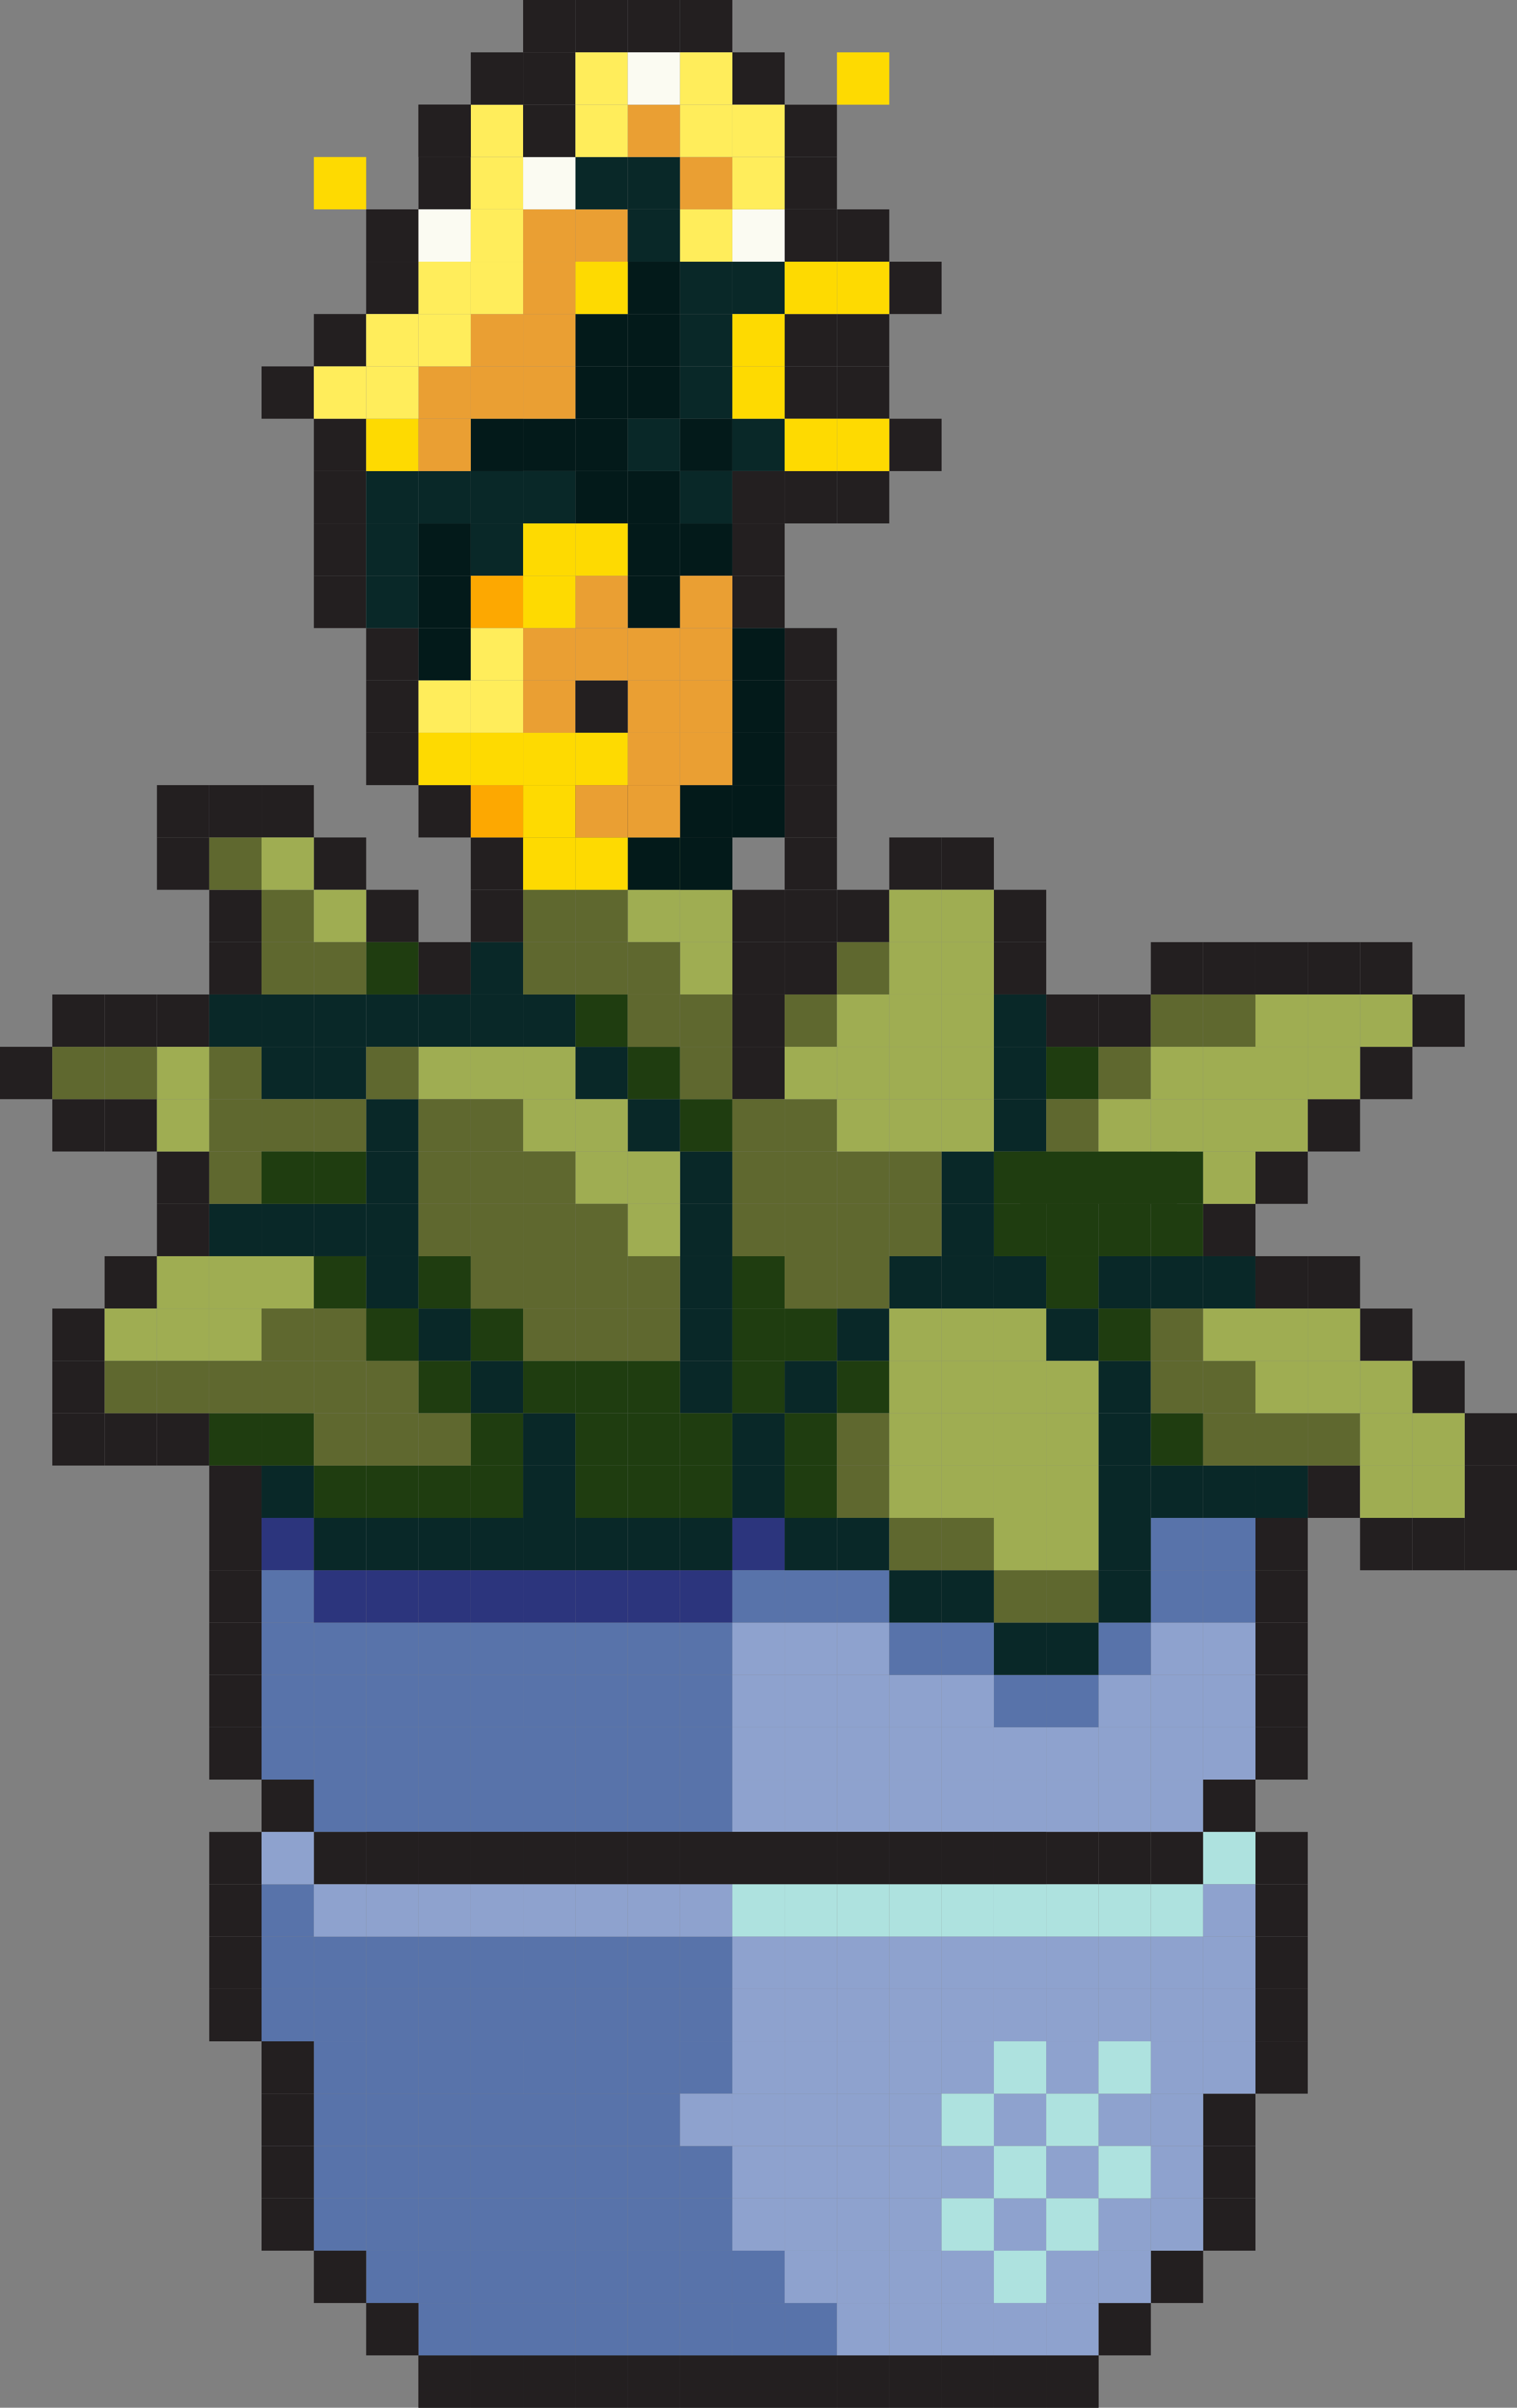 <svg width="58" height="92" viewBox="0 0 58 92" fill="none" xmlns="http://www.w3.org/2000/svg">
<rect x="0" y="0" width="58" height="92" fill="#808080" stroke="none"/>
<rect x="8" y="46" width="2" height="2" fill="#092828"/>
<path d="M48 70H50V72H48V70Z" fill="#231F20"/>
<path d="M48 72H50V74H48V72Z" fill="#231F20"/>
<path d="M48 58H50V60H48V58Z" fill="#231F20"/>
<path d="M48 74H50V76H48V74Z" fill="#231F20"/>
<path d="M48 60H50V62H48V60Z" fill="#231F20"/>
<path d="M48 76H50V78H48V76Z" fill="#231F20"/>
<path d="M48 62H50V64H48V62Z" fill="#231F20"/>
<path d="M48 64H50V66H48V64Z" fill="#231F20"/>
<path d="M48 66H50V68H48V66Z" fill="#231F20"/>
<path d="M48 78H50V80H48V78Z" fill="#231F20"/>
<path d="M46 80H48V82H46V80Z" fill="#231F20"/>
<path d="M46 82H48V84H46V82Z" fill="#231F20"/>
<path d="M46 84H48V86H46V84Z" fill="#231F20"/>
<path d="M44 86H46V88H44V86Z" fill="#231F20"/>
<path d="M42 88H44V90H42V88Z" fill="#231F20"/>
<path d="M40 90H42V92H40V90Z" fill="#231F20"/>
<path d="M40 90H42V92H40V90Z" fill="#231F20"/>
<path d="M38 90H40V92H38V90Z" fill="#231F20"/>
<path d="M38 90H40V92H38V90Z" fill="#231F20"/>
<path d="M36 90H38V92H36V90Z" fill="#231F20"/>
<path d="M36 90H38V92H36V90Z" fill="#231F20"/>
<path d="M34 90H36V92H34V90Z" fill="#231F20"/>
<path d="M34 90H36V92H34V90Z" fill="#231F20"/>
<path d="M32 90H34V92H32V90Z" fill="#231F20"/>
<path d="M32 90H34V92H32V90Z" fill="#231F20"/>
<path d="M30 90H32V92H30V90Z" fill="#231F20"/>
<path d="M30 90H32V92H30V90Z" fill="#231F20"/>
<path d="M28 90H30V92H28V90Z" fill="#231F20"/>
<path d="M28 90H30V92H28V90Z" fill="#231F20"/>
<path d="M26 90H28V92H26V90Z" fill="#231F20"/>
<path d="M26 90H28V92H26V90Z" fill="#231F20"/>
<path d="M24 90H26V92H24V90Z" fill="#231F20"/>
<path d="M24 90H26V92H24V90Z" fill="#231F20"/>
<path d="M22 90H24V92H22V90Z" fill="#231F20"/>
<path d="M22 90H24V92H22V90Z" fill="#231F20"/>
<path d="M20 90H22V92H20V90Z" fill="#231F20"/>
<path d="M20 90H22V92H20V90Z" fill="#231F20"/>
<path d="M18 90H20V92H18V90Z" fill="#231F20"/>
<path d="M18 90H20V92H18V90Z" fill="#231F20"/>
<path d="M16 90H18V92H16V90Z" fill="#231F20"/>
<path d="M16 90H18V92H16V90Z" fill="#231F20"/>
<rect x="10" y="58" width="2" height="2" fill="#2C357D"/>
<rect x="10" y="60" width="2" height="2" fill="#5873AA"/>
<rect x="10" y="62" width="2" height="2" fill="#5873AA"/>
<rect x="10" y="64" width="2" height="2" fill="#5873AA"/>
<rect x="10" y="66" width="2" height="2" fill="#5873AA"/>
<rect x="12" y="68" width="2" height="2" fill="#5873AA"/>
<rect x="14" y="68" width="2" height="2" fill="#5873AA"/>
<rect x="16" y="68" width="2" height="2" fill="#5873AA"/>
<rect x="18" y="68" width="2" height="2" fill="#5873AA"/>
<rect x="20" y="68" width="2" height="2" fill="#5873AA"/>
<rect x="22" y="68" width="2" height="2" fill="#5873AA"/>
<rect x="24" y="68" width="2" height="2" fill="#5873AA"/>
<rect x="26" y="68" width="2" height="2" fill="#5873AA"/>
<rect x="26" y="66" width="2" height="2" fill="#5873AA"/>
<rect x="10" y="72" width="2" height="2" fill="#5873AA"/>
<rect x="10" y="74" width="2" height="2" fill="#5873AA"/>
<rect x="10" y="76" width="2" height="2" fill="#5873AA"/>
<rect x="12" y="78" width="2" height="2" fill="#5873AA"/>
<rect x="12" y="80" width="2" height="2" fill="#5873AA"/>
<rect x="12" y="82" width="2" height="2" fill="#5873AA"/>
<rect x="12" y="84" width="2" height="2" fill="#5873AA"/>
<rect x="14" y="82" width="2" height="2" fill="#5873AA"/>
<rect x="14" y="84" width="2" height="2" fill="#5873AA"/>
<rect x="14" y="86" width="2" height="2" fill="#5873AA"/>
<rect x="16" y="84" width="2" height="2" fill="#5873AA"/>
<rect x="16" y="86" width="2" height="2" fill="#5873AA"/>
<rect x="16" y="88" width="2" height="2" fill="#5873AA"/>
<rect x="18" y="86" width="2" height="2" fill="#5873AA"/>
<rect x="18" y="88" width="2" height="2" fill="#5873AA"/>
<rect x="20" y="88" width="2" height="2" fill="#5873AA"/>
<rect x="14" y="80" width="2" height="2" fill="#5873AA"/>
<rect x="16" y="82" width="2" height="2" fill="#5873AA"/>
<rect x="18" y="84" width="2" height="2" fill="#5873AA"/>
<rect x="20" y="86" width="2" height="2" fill="#5873AA"/>
<rect x="22" y="88" width="2" height="2" fill="#5873AA"/>
<rect x="24" y="88" width="2" height="2" fill="#5873AA"/>
<rect x="26" y="88" width="2" height="2" fill="#5873AA"/>
<rect x="28" y="88" width="2" height="2" fill="#5873AA"/>
<rect x="30" y="88" width="2" height="2" fill="#5873AA"/>
<rect x="28" y="86" width="2" height="2" fill="#5873AA"/>
<rect x="26" y="86" width="2" height="2" fill="#5873AA"/>
<rect x="26" y="84" width="2" height="2" fill="#5873AA"/>
<rect x="26" y="82" width="2" height="2" fill="#5873AA"/>
<rect x="24" y="80" width="2" height="2" fill="#5873AA"/>
<rect x="26" y="78" width="2" height="2" fill="#5873AA"/>
<rect x="26" y="76" width="2" height="2" fill="#5873AA"/>
<rect x="26" y="74" width="2" height="2" fill="#5873AA"/>
<rect x="24" y="74" width="2" height="2" fill="#5873AA"/>
<rect x="22" y="74" width="2" height="2" fill="#5873AA"/>
<rect x="20" y="74" width="2" height="2" fill="#5873AA"/>
<rect x="18" y="74" width="2" height="2" fill="#5873AA"/>
<rect x="16" y="74" width="2" height="2" fill="#5873AA"/>
<rect x="14" y="74" width="2" height="2" fill="#5873AA"/>
<rect x="12" y="74" width="2" height="2" fill="#5873AA"/>
<rect x="12" y="76" width="2" height="2" fill="#5873AA"/>
<rect x="14" y="76" width="2" height="2" fill="#5873AA"/>
<rect x="16" y="76" width="2" height="2" fill="#5873AA"/>
<rect x="18" y="76" width="2" height="2" fill="#5873AA"/>
<rect x="20" y="76" width="2" height="2" fill="#5873AA"/>
<rect x="22" y="76" width="2" height="2" fill="#5873AA"/>
<rect x="24" y="76" width="2" height="2" fill="#5873AA"/>
<rect x="24" y="78" width="2" height="2" fill="#5873AA"/>
<rect x="22" y="78" width="2" height="2" fill="#5873AA"/>
<rect x="20" y="78" width="2" height="2" fill="#5873AA"/>
<rect x="18" y="78" width="2" height="2" fill="#5873AA"/>
<rect x="16" y="78" width="2" height="2" fill="#5873AA"/>
<rect x="14" y="78" width="2" height="2" fill="#5873AA"/>
<rect x="16" y="80" width="2" height="2" fill="#5873AA"/>
<rect x="18" y="82" width="2" height="2" fill="#5873AA"/>
<rect x="20" y="84" width="2" height="2" fill="#5873AA"/>
<rect x="22" y="84" width="2" height="2" fill="#5873AA"/>
<rect x="24" y="84" width="2" height="2" fill="#5873AA"/>
<rect x="24" y="82" width="2" height="2" fill="#5873AA"/>
<rect x="22" y="82" width="2" height="2" fill="#5873AA"/>
<rect x="20" y="82" width="2" height="2" fill="#5873AA"/>
<rect x="18" y="80" width="2" height="2" fill="#5873AA"/>
<rect x="20" y="80" width="2" height="2" fill="#5873AA"/>
<rect x="22" y="80" width="2" height="2" fill="#5873AA"/>
<rect x="24" y="86" width="2" height="2" fill="#5873AA"/>
<rect x="22" y="86" width="2" height="2" fill="#5873AA"/>
<rect x="26" y="64" width="2" height="2" fill="#5873AA"/>
<rect x="26" y="62" width="2" height="2" fill="#5873AA"/>
<rect x="24" y="62" width="2" height="2" fill="#5873AA"/>
<rect x="22" y="62" width="2" height="2" fill="#5873AA"/>
<rect x="20" y="62" width="2" height="2" fill="#5873AA"/>
<rect x="18" y="62" width="2" height="2" fill="#5873AA"/>
<rect x="16" y="62" width="2" height="2" fill="#5873AA"/>
<rect x="14" y="62" width="2" height="2" fill="#5873AA"/>
<rect x="12" y="62" width="2" height="2" fill="#5873AA"/>
<rect x="12" y="64" width="2" height="2" fill="#5873AA"/>
<rect x="12" y="66" width="2" height="2" fill="#5873AA"/>
<rect x="14" y="66" width="2" height="2" fill="#5873AA"/>
<rect x="16" y="66" width="2" height="2" fill="#5873AA"/>
<rect x="18" y="66" width="2" height="2" fill="#5873AA"/>
<rect x="20" y="66" width="2" height="2" fill="#5873AA"/>
<rect x="22" y="66" width="2" height="2" fill="#5873AA"/>
<rect x="24" y="66" width="2" height="2" fill="#5873AA"/>
<rect x="24" y="64" width="2" height="2" fill="#5873AA"/>
<rect x="28" y="62" width="2" height="2" fill="#8EA2CE"/>
<rect x="28" y="64" width="2" height="2" fill="#8EA2CE"/>
<rect x="28" y="66" width="2" height="2" fill="#8EA2CE"/>
<rect x="28" y="68" width="2" height="2" fill="#8EA2CE"/>
<rect x="30" y="68" width="2" height="2" fill="#8EA2CE"/>
<rect x="32" y="68" width="2" height="2" fill="#8EA2CE"/>
<rect x="34" y="68" width="2" height="2" fill="#8EA2CE"/>
<rect x="36" y="68" width="2" height="2" fill="#8EA2CE"/>
<rect x="38" y="68" width="2" height="2" fill="#8EA2CE"/>
<rect x="40" y="68" width="2" height="2" fill="#8EA2CE"/>
<rect x="42" y="68" width="2" height="2" fill="#8EA2CE"/>
<rect x="44" y="68" width="2" height="2" fill="#8EA2CE"/>
<rect x="46" y="66" width="2" height="2" fill="#8EA2CE"/>
<rect x="46" y="64" width="2" height="2" fill="#8EA2CE"/>
<rect x="44" y="64" width="2" height="2" fill="#8EA2CE"/>
<rect x="42" y="66" width="2" height="2" fill="#8EA2CE"/>
<rect x="44" y="66" width="2" height="2" fill="#8EA2CE"/>
<rect x="36" y="66" width="2" height="2" fill="#8EA2CE"/>
<rect x="30" y="66" width="2" height="2" fill="#8EA2CE"/>
<rect x="32" y="66" width="2" height="2" fill="#8EA2CE"/>
<rect x="34" y="66" width="2" height="2" fill="#8EA2CE"/>
<rect x="32" y="64" width="2" height="2" fill="#8EA2CE"/>
<rect x="30" y="64" width="2" height="2" fill="#8EA2CE"/>
<rect x="30" y="62" width="2" height="2" fill="#8EA2CE"/>
<rect x="32" y="62" width="2" height="2" fill="#8EA2CE"/>
<rect x="34" y="64" width="2" height="2" fill="#8EA2CE"/>
<rect x="36" y="64" width="2" height="2" fill="#8EA2CE"/>
<rect x="38" y="66" width="2" height="2" fill="#8EA2CE"/>
<rect x="40" y="66" width="2" height="2" fill="#8EA2CE"/>
<rect x="42" y="64" width="2" height="2" fill="#8EA2CE"/>
<rect x="44" y="62" width="2" height="2" fill="#8EA2CE"/>
<rect x="46" y="62" width="2" height="2" fill="#8EA2CE"/>
<rect x="22" y="64" width="2" height="2" fill="#5873AA"/>
<rect x="20" y="64" width="2" height="2" fill="#5873AA"/>
<rect x="18" y="64" width="2" height="2" fill="#5873AA"/>
<rect x="16" y="64" width="2" height="2" fill="#5873AA"/>
<rect x="14" y="64" width="2" height="2" fill="#5873AA"/>
<rect x="12" y="60" width="2" height="2" fill="#2C357D"/>
<rect x="14" y="60" width="2" height="2" fill="#2C357D"/>
<rect x="16" y="60" width="2" height="2" fill="#2C357D"/>
<rect x="18" y="60" width="2" height="2" fill="#2C357D"/>
<rect x="20" y="60" width="2" height="2" fill="#2C357D"/>
<rect x="22" y="60" width="2" height="2" fill="#2C357D"/>
<rect x="24" y="60" width="2" height="2" fill="#2C357D"/>
<rect x="26" y="60" width="2" height="2" fill="#2C357D"/>
<rect x="28" y="58" width="2" height="2" fill="#2C357D"/>
<rect x="28" y="60" width="2" height="2" fill="#5873AA"/>
<rect x="30" y="60" width="2" height="2" fill="#5873AA"/>
<rect x="32" y="60" width="2" height="2" fill="#5873AA"/>
<rect x="34" y="62" width="2" height="2" fill="#5873AA"/>
<rect x="36" y="62" width="2" height="2" fill="#5873AA"/>
<rect x="38" y="64" width="2" height="2" fill="#5873AA"/>
<rect x="40" y="64" width="2" height="2" fill="#5873AA"/>
<rect x="42" y="62" width="2" height="2" fill="#5873AA"/>
<rect x="44" y="60" width="2" height="2" fill="#5873AA"/>
<rect x="46" y="58" width="2" height="2" fill="#5873AA"/>
<rect x="44" y="58" width="2" height="2" fill="#5873AA"/>
<rect x="46" y="60" width="2" height="2" fill="#5873AA"/>
<path d="M38 70H40V72H38V70Z" fill="#231F20"/>
<path d="M38 70H40V72H38V70Z" fill="#231F20"/>
<path d="M40 70H42V72H40V70Z" fill="#231F20"/>
<path d="M42 70H44V72H42V70Z" fill="#231F20"/>
<path d="M44 70H46V72H44V70Z" fill="#231F20"/>
<path d="M36 70H38V72H36V70Z" fill="#231F20"/>
<path d="M36 70H38V72H36V70Z" fill="#231F20"/>
<path d="M34 70H36V72H34V70Z" fill="#231F20"/>
<path d="M34 70H36V72H34V70Z" fill="#231F20"/>
<path d="M32 70H34V72H32V70Z" fill="#231F20"/>
<path d="M32 70H34V72H32V70Z" fill="#231F20"/>
<path d="M30 70H32V72H30V70Z" fill="#231F20"/>
<path d="M30 70H32V72H30V70Z" fill="#231F20"/>
<path d="M28 70H30V72H28V70Z" fill="#231F20"/>
<path d="M28 70H30V72H28V70Z" fill="#231F20"/>
<path d="M26 70H28V72H26V70Z" fill="#231F20"/>
<path d="M26 70H28V72H26V70Z" fill="#231F20"/>
<path d="M24 70H26V72H24V70Z" fill="#231F20"/>
<path d="M24 70H26V72H24V70Z" fill="#231F20"/>
<path d="M22 70H24V72H22V70Z" fill="#231F20"/>
<path d="M22 70H24V72H22V70Z" fill="#231F20"/>
<path d="M20 70H22V72H20V70Z" fill="#231F20"/>
<path d="M20 70H22V72H20V70Z" fill="#231F20"/>
<path d="M18 70H20V72H18V70Z" fill="#231F20"/>
<path d="M18 70H20V72H18V70Z" fill="#231F20"/>
<path d="M16 70H18V72H16V70Z" fill="#231F20"/>
<path d="M16 70H18V72H16V70Z" fill="#231F20"/>
<path d="M14 70H16V72H14V70Z" fill="#231F20"/>
<path d="M14 70H16V72H14V70Z" fill="#231F20"/>
<path d="M14 88H16V90H14V88Z" fill="#231F20"/>
<path d="M12 86H14V88H12V86Z" fill="#231F20"/>
<path d="M10 84H12V86H10V84Z" fill="#231F20"/>
<path d="M10 82H12V84H10V82Z" fill="#231F20"/>
<path d="M10 80H12V82H10V80Z" fill="#231F20"/>
<path d="M10 78H12V80H10V78Z" fill="#231F20"/>
<path d="M8 76H10V78H8V76Z" fill="#231F20"/>
<path d="M8 74H10V76H8V74Z" fill="#231F20"/>
<path d="M8 72H10V74H8V72Z" fill="#231F20"/>
<path d="M8 70H10V72H8V70Z" fill="#231F20"/>
<path d="M10 68H12V70H10V68Z" fill="#231F20"/>
<path d="M12 70H14V72H12V70Z" fill="#231F20"/>
<path d="M8 62H10V64H8V62Z" fill="#231F20"/>
<path d="M8 64H10V66H8V64Z" fill="#231F20"/>
<path d="M8 66H10V68H8V66Z" fill="#231F20"/>
<path d="M8 60H10V62H8V60Z" fill="#231F20"/>
<path d="M8 58H10V60H8V58Z" fill="#231F20"/>
<path d="M8 56H10V58H8V56Z" fill="#231F20"/>
<path d="M6 54H8V56H6V54Z" fill="#231F20"/>
<path d="M4 54H6V56H4V54Z" fill="#231F20"/>
<path d="M2 54H4V56H2V54Z" fill="#231F20"/>
<path d="M2 52H4V54H2V52Z" fill="#231F20"/>
<path d="M2 50H4V52H2V50Z" fill="#231F20"/>
<path d="M4 48H6V50H4V48Z" fill="#231F20"/>
<path d="M6 46H8V48H6V46Z" fill="#231F20"/>
<path d="M6 44H8V46H6V44Z" fill="#231F20"/>
<path d="M4 42H6V44H4V42Z" fill="#231F20"/>
<path d="M2 42H4V44H2V42Z" fill="#231F20"/>
<path d="M0 40H2V42H0V40Z" fill="#231F20"/>
<path d="M2 38H4V40H2V38Z" fill="#231F20"/>
<path d="M4 38H6V40H4V38Z" fill="#231F20"/>
<path d="M6 38H8V40H6V38Z" fill="#231F20"/>
<path d="M8 36H10V38H8V36Z" fill="#231F20"/>
<path d="M8 34H10V36H8V34Z" fill="#231F20"/>
<path d="M6 32H8V34H6V32Z" fill="#231F20"/>
<path d="M6 30H8V32H6V30Z" fill="#231F20"/>
<path d="M8 30H10V32H8V30Z" fill="#231F20"/>
<path d="M10 30H12V32H10V30Z" fill="#231F20"/>
<path d="M12 32H14V34H12V32Z" fill="#231F20"/>
<path d="M14 34H16V36H14V34Z" fill="#231F20"/>
<path d="M16 36H18V38H16V36Z" fill="#231F20"/>
<path d="M18 34H20V36H18V34Z" fill="#231F20"/>
<path d="M18 32H20V34H18V32Z" fill="#231F20"/>
<path d="M16 30H18V32H16V30Z" fill="#231F20"/>
<path d="M14 28H16V30H14V28Z" fill="#231F20"/>
<path d="M14 26H16V28H14V26Z" fill="#231F20"/>
<path d="M16 24H18V26H16V24Z" fill="#031A1A"/>
<path d="M14 24H16V26H14V24Z" fill="#231F20"/>
<path d="M12 22H14V24H12V22Z" fill="#231F20"/>
<path d="M12 20H14V22H12V20Z" fill="#231F20"/>
<path d="M12 18H14V20H12V18Z" fill="#231F20"/>
<path d="M12 16H14V18H12V16Z" fill="#231F20"/>
<path d="M10 14H12V16H10V14Z" fill="#231F20"/>
<path d="M12 12H14V14H12V12Z" fill="#231F20"/>
<path d="M14 10H16V12H14V10Z" fill="#231F20"/>
<path d="M14 8H16V10H14V8Z" fill="#231F20"/>
<path d="M16 6H18V8H16V6Z" fill="#231F20"/>
<path d="M16 22H18V24H16V22Z" fill="#031A1A"/>
<path d="M16 20H18V22H16V20Z" fill="#031A1A"/>
<path d="M20 30H22V32H20V30Z" fill="#231F20"/>
<path d="M22 30H24V32H22V30Z" fill="#231F20"/>
<path d="M24 30H26V32H24V30Z" fill="#231F20"/>
<path d="M26 32H28V34H26V32Z" fill="#231F20"/>
<path d="M28 34H30V36H28V34Z" fill="#231F20"/>
<path d="M30 32H32V34H30V32Z" fill="#231F20"/>
<path d="M30 34H32V36H30V34Z" fill="#231F20"/>
<path d="M30 30H32V32H30V30Z" fill="#231F20"/>
<path d="M30 28H32V30H30V28Z" fill="#231F20"/>
<path d="M30 26H32V28H30V26Z" fill="#231F20"/>
<path d="M30 24H32V26H30V24Z" fill="#231F20"/>
<path d="M28 22H30V24H28V22Z" fill="#231F20"/>
<path d="M28 20H30V22H28V20Z" fill="#231F20"/>
<path d="M26 20H28V22H26V20Z" fill="#031A1A"/>
<path d="M30 36H32V38H30V36Z" fill="#231F20"/>
<path d="M32 34H34V36H32V34Z" fill="#231F20"/>
<path d="M34 32H36V34H34V32Z" fill="#231F20"/>
<path d="M36 32H38V34H36V32Z" fill="#231F20"/>
<path d="M38 34H40V36H38V34Z" fill="#231F20"/>
<path d="M38 36H40V38H38V36Z" fill="#231F20"/>
<path d="M40 38H42V40H40V38Z" fill="#231F20"/>
<path d="M42 38H44V40H42V38Z" fill="#231F20"/>
<path d="M44 36H46V38H44V36Z" fill="#231F20"/>
<path d="M46 36H48V38H46V36Z" fill="#231F20"/>
<path d="M48 36H50V38H48V36Z" fill="#231F20"/>
<path d="M50 36H52V38H50V36Z" fill="#231F20"/>
<path d="M52 36H54V38H52V36Z" fill="#231F20"/>
<path d="M54 38H56V40H54V38Z" fill="#231F20"/>
<path d="M52 40H54V42H52V40Z" fill="#231F20"/>
<path d="M50 42H52V44H50V42Z" fill="#231F20"/>
<path d="M48 44H50V46H48V44Z" fill="#231F20"/>
<path d="M46 46H48V48H46V46Z" fill="#231F20"/>
<path d="M48 48H50V50H48V48Z" fill="#231F20"/>
<path d="M50 48H52V50H50V48Z" fill="#231F20"/>
<path d="M52 50H54V52H52V50Z" fill="#231F20"/>
<path d="M54 52H56V54H54V52Z" fill="#231F20"/>
<path d="M56 54H58V56H56V54Z" fill="#231F20"/>
<path d="M56 56H58V58H56V56Z" fill="#231F20"/>
<path d="M56 58H58V60H56V58Z" fill="#231F20"/>
<path d="M54 58H56V60H54V58Z" fill="#231F20"/>
<path d="M52 58H54V60H52V58Z" fill="#231F20"/>
<path d="M50 56H52V58H50V56Z" fill="#231F20"/>
<path d="M46 68H48V70H46V68Z" fill="#231F20"/>
<rect x="10" y="56" width="2" height="2" fill="#092828"/>
<rect x="10" y="46" width="2" height="2" fill="#092828"/>
<rect x="12" y="46" width="2" height="2" fill="#092828"/>
<rect x="14" y="46" width="2" height="2" fill="#092828"/>
<rect x="14" y="44" width="2" height="2" fill="#092828"/>
<rect x="14" y="42" width="2" height="2" fill="#092828"/>
<rect x="8" y="38" width="2" height="2" fill="#092828"/>
<rect x="10" y="38" width="2" height="2" fill="#092828"/>
<rect x="12" y="38" width="2" height="2" fill="#092828"/>
<rect x="10" y="40" width="2" height="2" fill="#092828"/>
<rect x="12" y="40" width="2" height="2" fill="#092828"/>
<rect x="14" y="38" width="2" height="2" fill="#092828"/>
<rect x="16" y="38" width="2" height="2" fill="#092828"/>
<rect x="18" y="38" width="2" height="2" fill="#092828"/>
<rect x="20" y="38" width="2" height="2" fill="#092828"/>
<rect x="22" y="40" width="2" height="2" fill="#092828"/>
<rect x="24" y="42" width="2" height="2" fill="#092828"/>
<rect x="28" y="38" width="2" height="2" fill="#231F20"/>
<rect x="28" y="40" width="2" height="2" fill="#231F20"/>
<rect x="28" y="36" width="2" height="2" fill="#231F20"/>
<rect x="26" y="44" width="2" height="2" fill="#092828"/>
<rect x="26" y="46" width="2" height="2" fill="#092828"/>
<rect x="26" y="48" width="2" height="2" fill="#092828"/>
<rect x="26" y="50" width="2" height="2" fill="#092828"/>
<rect x="26" y="52" width="2" height="2" fill="#092828"/>
<rect x="18" y="36" width="2" height="2" fill="#092828"/>
<rect x="12" y="58" width="2" height="2" fill="#092828"/>
<rect x="14" y="58" width="2" height="2" fill="#092828"/>
<rect x="16" y="58" width="2" height="2" fill="#092828"/>
<rect x="18" y="58" width="2" height="2" fill="#092828"/>
<rect x="20" y="58" width="2" height="2" fill="#092828"/>
<rect x="20" y="56" width="2" height="2" fill="#092828"/>
<rect x="20" y="54" width="2" height="2" fill="#092828"/>
<rect x="18" y="52" width="2" height="2" fill="#092828"/>
<rect x="16" y="50" width="2" height="2" fill="#092828"/>
<rect x="14" y="48" width="2" height="2" fill="#092828"/>
<rect x="22" y="58" width="2" height="2" fill="#092828"/>
<rect x="24" y="58" width="2" height="2" fill="#092828"/>
<rect x="26" y="58" width="2" height="2" fill="#092828"/>
<rect x="28" y="56" width="2" height="2" fill="#092828"/>
<rect x="28" y="54" width="2" height="2" fill="#092828"/>
<rect x="30" y="52" width="2" height="2" fill="#092828"/>
<rect x="32" y="50" width="2" height="2" fill="#092828"/>
<rect x="34" y="48" width="2" height="2" fill="#092828"/>
<rect x="36" y="48" width="2" height="2" fill="#092828"/>
<rect x="38" y="48" width="2" height="2" fill="#092828"/>
<rect x="36" y="46" width="2" height="2" fill="#092828"/>
<rect x="36" y="44" width="2" height="2" fill="#092828"/>
<rect x="38" y="42" width="2" height="2" fill="#092828"/>
<rect x="38" y="40" width="2" height="2" fill="#092828"/>
<rect x="38" y="38" width="2" height="2" fill="#092828"/>
<rect x="46" y="56" width="2" height="2" fill="#092828"/>
<rect x="48" y="56" width="2" height="2" fill="#092828"/>
<rect x="44" y="56" width="2" height="2" fill="#092828"/>
<rect x="42" y="56" width="2" height="2" fill="#092828"/>
<rect x="42" y="54" width="2" height="2" fill="#092828"/>
<rect x="42" y="52" width="2" height="2" fill="#092828"/>
<rect x="40" y="50" width="2" height="2" fill="#092828"/>
<rect x="46" y="48" width="2" height="2" fill="#092828"/>
<rect x="44" y="48" width="2" height="2" fill="#092828"/>
<rect x="42" y="48" width="2" height="2" fill="#092828"/>
<rect x="42" y="58" width="2" height="2" fill="#092828"/>
<rect x="42" y="60" width="2" height="2" fill="#092828"/>
<rect x="40" y="62" width="2" height="2" fill="#092828"/>
<rect x="38" y="62" width="2" height="2" fill="#092828"/>
<rect x="36" y="60" width="2" height="2" fill="#092828"/>
<rect x="34" y="60" width="2" height="2" fill="#092828"/>
<rect x="32" y="58" width="2" height="2" fill="#092828"/>
<rect x="30" y="58" width="2" height="2" fill="#092828"/>
<rect x="8" y="32" width="2" height="2" fill="#5F682F"/>
<rect x="10" y="34" width="2" height="2" fill="#5F682F"/>
<rect x="10" y="32" width="2" height="2" fill="#9FAD52"/>
<rect x="12" y="34" width="2" height="2" fill="#9FAD52"/>
<rect x="6" y="40" width="2" height="2" fill="#9FAD52"/>
<rect x="6" y="42" width="2" height="2" fill="#9FAD52"/>
<rect x="10" y="48" width="2" height="2" fill="#9FAD52"/>
<rect x="8" y="48" width="2" height="2" fill="#9FAD52"/>
<rect x="6" y="48" width="2" height="2" fill="#9FAD52"/>
<rect x="16" y="40" width="2" height="2" fill="#9FAD52"/>
<rect x="18" y="40" width="2" height="2" fill="#9FAD52"/>
<rect x="20" y="40" width="2" height="2" fill="#9FAD52"/>
<rect x="24" y="32" width="2" height="2" fill="#9FAD52"/>
<rect x="24" y="34" width="2" height="2" fill="#9FAD52"/>
<rect x="26" y="34" width="2" height="2" fill="#9FAD52"/>
<rect x="26" y="36" width="2" height="2" fill="#9FAD52"/>
<rect x="20" y="42" width="2" height="2" fill="#9FAD52"/>
<rect x="22" y="42" width="2" height="2" fill="#9FAD52"/>
<rect x="22" y="44" width="2" height="2" fill="#9FAD52"/>
<rect x="24" y="44" width="2" height="2" fill="#9FAD52"/>
<rect x="24" y="46" width="2" height="2" fill="#9FAD52"/>
<rect x="4" y="50" width="2" height="2" fill="#9FAD52"/>
<rect x="6" y="50" width="2" height="2" fill="#9FAD52"/>
<rect x="8" y="50" width="2" height="2" fill="#9FAD52"/>
<rect x="10" y="36" width="2" height="2" fill="#5F682F"/>
<rect x="2" y="40" width="2" height="2" fill="#5F682F"/>
<rect x="4" y="40" width="2" height="2" fill="#5F682F"/>
<rect x="8" y="44" width="2" height="2" fill="#5F682F"/>
<rect x="10" y="42" width="2" height="2" fill="#5F682F"/>
<rect x="8" y="42" width="2" height="2" fill="#5F682F"/>
<rect x="8" y="40" width="2" height="2" fill="#5F682F"/>
<rect x="12" y="44" width="2" height="2" fill="#1F3D10"/>
<rect x="8" y="54" width="2" height="2" fill="#1F3D10"/>
<rect x="10" y="54" width="2" height="2" fill="#1F3D10"/>
<rect x="12" y="56" width="2" height="2" fill="#1F3D10"/>
<rect x="14" y="56" width="2" height="2" fill="#1F3D10"/>
<rect x="16" y="56" width="2" height="2" fill="#1F3D10"/>
<rect x="18" y="56" width="2" height="2" fill="#1F3D10"/>
<rect x="18" y="54" width="2" height="2" fill="#1F3D10"/>
<rect x="16" y="52" width="2" height="2" fill="#1F3D10"/>
<rect x="14" y="50" width="2" height="2" fill="#1F3D10"/>
<rect x="14" y="50" width="2" height="2" fill="#1F3D10"/>
<rect x="12" y="48" width="2" height="2" fill="#1F3D10"/>
<rect x="18" y="50" width="2" height="2" fill="#1F3D10"/>
<rect x="20" y="52" width="2" height="2" fill="#1F3D10"/>
<rect x="22" y="52" width="2" height="2" fill="#1F3D10"/>
<rect x="24" y="52" width="2" height="2" fill="#1F3D10"/>
<rect x="28" y="52" width="2" height="2" fill="#1F3D10"/>
<rect x="28" y="50" width="2" height="2" fill="#1F3D10"/>
<rect x="30" y="50" width="2" height="2" fill="#1F3D10"/>
<rect x="32" y="52" width="2" height="2" fill="#1F3D10"/>
<rect x="40" y="48" width="2" height="2" fill="#1F3D10"/>
<rect x="42" y="50" width="2" height="2" fill="#1F3D10"/>
<rect x="44" y="54" width="2" height="2" fill="#1F3D10"/>
<rect x="38" y="46" width="2" height="2" fill="#1F3D10"/>
<rect x="40" y="46" width="2" height="2" fill="#1F3D10"/>
<rect x="42" y="46" width="2" height="2" fill="#1F3D10"/>
<rect x="44" y="46" width="2" height="2" fill="#1F3D10"/>
<rect x="44" y="44" width="2" height="2" fill="#1F3D10"/>
<rect x="43" y="44" width="2" height="2" fill="#1F3D10"/>
<rect x="42" y="44" width="2" height="2" fill="#1F3D10"/>
<rect x="41" y="44" width="2" height="2" fill="#1F3D10"/>
<rect x="40" y="44" width="2" height="2" fill="#1F3D10"/>
<rect x="39" y="44" width="2" height="2" fill="#1F3D10"/>
<rect x="40" y="40" width="2" height="2" fill="#1F3D10"/>
<rect x="14" y="36" width="2" height="2" fill="#1F3D10"/>
<rect x="22" y="38" width="2" height="2" fill="#1F3D10"/>
<rect x="24" y="40" width="2" height="2" fill="#1F3D10"/>
<rect x="26" y="42" width="2" height="2" fill="#1F3D10"/>
<rect x="38" y="44" width="2" height="2" fill="#1F3D10"/>
<rect x="30" y="54" width="2" height="2" fill="#1F3D10"/>
<rect x="30" y="56" width="2" height="2" fill="#1F3D10"/>
<rect x="28" y="48" width="2" height="2" fill="#1F3D10"/>
<rect x="22" y="54" width="2" height="2" fill="#1F3D10"/>
<rect x="24" y="54" width="2" height="2" fill="#1F3D10"/>
<rect x="26" y="54" width="2" height="2" fill="#1F3D10"/>
<rect x="26" y="56" width="2" height="2" fill="#1F3D10"/>
<rect x="24" y="56" width="2" height="2" fill="#1F3D10"/>
<rect x="22" y="56" width="2" height="2" fill="#1F3D10"/>
<rect x="16" y="48" width="2" height="2" fill="#1F3D10"/>
<rect x="10" y="44" width="2" height="2" fill="#1F3D10"/>
<rect x="4" y="52" width="2" height="2" fill="#5F682F"/>
<rect x="6" y="52" width="2" height="2" fill="#5F682F"/>
<rect x="8" y="52" width="2" height="2" fill="#5F682F"/>
<rect x="10" y="52" width="2" height="2" fill="#5F682F"/>
<rect x="12" y="52" width="2" height="2" fill="#5F682F"/>
<rect x="12" y="50" width="2" height="2" fill="#5F682F"/>
<rect x="10" y="50" width="2" height="2" fill="#5F682F"/>
<rect x="14" y="52" width="2" height="2" fill="#5F682F"/>
<rect x="12" y="54" width="2" height="2" fill="#5F682F"/>
<rect x="14" y="54" width="2" height="2" fill="#5F682F"/>
<rect x="16" y="54" width="2" height="2" fill="#5F682F"/>
<rect x="12" y="42" width="2" height="2" fill="#5F682F"/>
<rect x="14" y="40" width="2" height="2" fill="#5F682F"/>
<rect x="16" y="42" width="2" height="2" fill="#5F682F"/>
<rect x="16" y="44" width="2" height="2" fill="#5F682F"/>
<rect x="16" y="46" width="2" height="2" fill="#5F682F"/>
<rect x="18" y="46" width="2" height="2" fill="#5F682F"/>
<rect x="18" y="48" width="2" height="2" fill="#5F682F"/>
<rect x="20" y="48" width="2" height="2" fill="#5F682F"/>
<rect x="20" y="50" width="2" height="2" fill="#5F682F"/>
<rect x="22" y="50" width="2" height="2" fill="#5F682F"/>
<rect x="18" y="44" width="2" height="2" fill="#5F682F"/>
<rect x="20" y="46" width="2" height="2" fill="#5F682F"/>
<rect x="18" y="42" width="2" height="2" fill="#5F682F"/>
<rect x="20" y="32" width="2" height="2" fill="#5F682F"/>
<rect x="22" y="32" width="2" height="2" fill="#5F682F"/>
<rect x="20" y="34" width="2" height="2" fill="#5F682F"/>
<rect x="22" y="34" width="2" height="2" fill="#5F682F"/>
<rect x="20" y="36" width="2" height="2" fill="#5F682F"/>
<rect x="22" y="36" width="2" height="2" fill="#5F682F"/>
<rect x="24" y="36" width="2" height="2" fill="#5F682F"/>
<rect x="24" y="38" width="2" height="2" fill="#5F682F"/>
<rect x="26" y="38" width="2" height="2" fill="#5F682F"/>
<rect x="26" y="40" width="2" height="2" fill="#5F682F"/>
<rect x="32" y="36" width="2" height="2" fill="#5F682F"/>
<rect x="30" y="38" width="2" height="2" fill="#5F682F"/>
<rect x="28" y="42" width="2" height="2" fill="#5F682F"/>
<rect x="28" y="44" width="2" height="2" fill="#5F682F"/>
<rect x="28" y="46" width="2" height="2" fill="#5F682F"/>
<rect x="30" y="42" width="2" height="2" fill="#5F682F"/>
<rect x="30" y="44" width="2" height="2" fill="#5F682F"/>
<rect x="30" y="46" width="2" height="2" fill="#5F682F"/>
<rect x="30" y="48" width="2" height="2" fill="#5F682F"/>
<rect x="32" y="48" width="2" height="2" fill="#5F682F"/>
<rect x="32" y="44" width="2" height="2" fill="#5F682F"/>
<rect x="40" y="42" width="2" height="2" fill="#5F682F"/>
<rect x="42" y="40" width="2" height="2" fill="#5F682F"/>
<rect x="44" y="38" width="2" height="2" fill="#5F682F"/>
<rect x="46" y="38" width="2" height="2" fill="#5F682F"/>
<rect x="44" y="50" width="2" height="2" fill="#5F682F"/>
<rect x="44" y="52" width="2" height="2" fill="#5F682F"/>
<rect x="46" y="52" width="2" height="2" fill="#5F682F"/>
<rect x="46" y="54" width="2" height="2" fill="#5F682F"/>
<rect x="32" y="54" width="2" height="2" fill="#5F682F"/>
<rect x="32" y="56" width="2" height="2" fill="#5F682F"/>
<rect x="34" y="58" width="2" height="2" fill="#5F682F"/>
<rect x="36" y="58" width="2" height="2" fill="#5F682F"/>
<rect x="38" y="60" width="2" height="2" fill="#5F682F"/>
<rect x="40" y="60" width="2" height="2" fill="#5F682F"/>
<rect x="48" y="54" width="2" height="2" fill="#5F682F"/>
<rect x="50" y="54" width="2" height="2" fill="#5F682F"/>
<rect x="32" y="46" width="2" height="2" fill="#5F682F"/>
<rect x="34" y="44" width="2" height="2" fill="#5F682F"/>
<rect x="34" y="46" width="2" height="2" fill="#5F682F"/>
<rect x="20" y="44" width="2" height="2" fill="#5F682F"/>
<rect x="22" y="46" width="2" height="2" fill="#5F682F"/>
<rect x="24" y="48" width="2" height="2" fill="#5F682F"/>
<rect x="22" y="48" width="2" height="2" fill="#5F682F"/>
<rect x="24" y="50" width="2" height="2" fill="#5F682F"/>
<rect x="12" y="36" width="2" height="2" fill="#5F682F"/>
<rect x="12" y="72" width="2" height="2" fill="#8EA2CE"/>
<rect x="14" y="72" width="2" height="2" fill="#8EA2CE"/>
<rect x="16" y="72" width="2" height="2" fill="#8EA2CE"/>
<rect x="18" y="72" width="2" height="2" fill="#8EA2CE"/>
<rect x="20" y="72" width="2" height="2" fill="#8EA2CE"/>
<rect x="22" y="72" width="2" height="2" fill="#8EA2CE"/>
<rect x="24" y="72" width="2" height="2" fill="#8EA2CE"/>
<rect x="26" y="72" width="2" height="2" fill="#8EA2CE"/>
<rect x="28" y="72" width="2" height="2" fill="#AEE2DF"/>
<rect x="30" y="72" width="2" height="2" fill="#AEE2DF"/>
<rect x="32" y="72" width="2" height="2" fill="#AEE2DF"/>
<rect x="34" y="72" width="2" height="2" fill="#AEE2DF"/>
<rect x="36" y="72" width="2" height="2" fill="#AEE2DF"/>
<rect x="38" y="72" width="2" height="2" fill="#AEE2DF"/>
<rect x="40" y="72" width="2" height="2" fill="#AEE2DF"/>
<rect x="42" y="72" width="2" height="2" fill="#AEE2DF"/>
<rect x="44" y="72" width="2" height="2" fill="#AEE2DF"/>
<rect x="46" y="70" width="2" height="2" fill="#AEE2DF"/>
<rect x="34" y="34" width="2" height="2" fill="#9FAD52"/>
<rect x="36" y="34" width="2" height="2" fill="#9FAD52"/>
<rect x="34" y="36" width="2" height="2" fill="#9FAD52"/>
<rect x="32" y="38" width="2" height="2" fill="#9FAD52"/>
<rect x="30" y="40" width="2" height="2" fill="#9FAD52"/>
<rect x="32" y="42" width="2" height="2" fill="#9FAD52"/>
<rect x="34" y="42" width="2" height="2" fill="#9FAD52"/>
<rect x="36" y="42" width="2" height="2" fill="#9FAD52"/>
<rect x="36" y="40" width="2" height="2" fill="#9FAD52"/>
<rect x="36" y="38" width="2" height="2" fill="#9FAD52"/>
<rect x="36" y="36" width="2" height="2" fill="#9FAD52"/>
<rect x="34" y="38" width="2" height="2" fill="#9FAD52"/>
<rect x="32" y="40" width="2" height="2" fill="#9FAD52"/>
<rect x="34" y="40" width="2" height="2" fill="#9FAD52"/>
<rect x="48" y="38" width="2" height="2" fill="#9FAD52"/>
<rect x="50" y="38" width="2" height="2" fill="#9FAD52"/>
<rect x="52" y="38" width="2" height="2" fill="#9FAD52"/>
<rect x="50" y="40" width="2" height="2" fill="#9FAD52"/>
<rect x="48" y="42" width="2" height="2" fill="#9FAD52"/>
<rect x="46" y="44" width="2" height="2" fill="#9FAD52"/>
<rect x="44" y="42" width="2" height="2" fill="#9FAD52"/>
<rect x="42" y="42" width="2" height="2" fill="#9FAD52"/>
<rect x="44" y="40" width="2" height="2" fill="#9FAD52"/>
<rect x="46" y="40" width="2" height="2" fill="#9FAD52"/>
<rect x="48" y="40" width="2" height="2" fill="#9FAD52"/>
<rect x="46" y="42" width="2" height="2" fill="#9FAD52"/>
<rect x="46" y="50" width="2" height="2" fill="#9FAD52"/>
<rect x="48" y="50" width="2" height="2" fill="#9FAD52"/>
<rect x="50" y="50" width="2" height="2" fill="#9FAD52"/>
<rect x="48" y="52" width="2" height="2" fill="#9FAD52"/>
<rect x="50" y="52" width="2" height="2" fill="#9FAD52"/>
<rect x="52" y="52" width="2" height="2" fill="#9FAD52"/>
<rect x="52" y="54" width="2" height="2" fill="#9FAD52"/>
<rect x="54" y="54" width="2" height="2" fill="#9FAD52"/>
<rect x="54" y="56" width="2" height="2" fill="#9FAD52"/>
<rect x="52" y="56" width="2" height="2" fill="#9FAD52"/>
<rect x="34" y="50" width="2" height="2" fill="#9FAD52"/>
<rect x="36" y="50" width="2" height="2" fill="#9FAD52"/>
<rect x="38" y="50" width="2" height="2" fill="#9FAD52"/>
<rect x="34" y="52" width="2" height="2" fill="#9FAD52"/>
<rect x="36" y="52" width="2" height="2" fill="#9FAD52"/>
<rect x="38" y="52" width="2" height="2" fill="#9FAD52"/>
<rect x="40" y="52" width="2" height="2" fill="#9FAD52"/>
<rect x="34" y="54" width="2" height="2" fill="#9FAD52"/>
<rect x="36" y="54" width="2" height="2" fill="#9FAD52"/>
<rect x="38" y="54" width="2" height="2" fill="#9FAD52"/>
<rect x="40" y="54" width="2" height="2" fill="#9FAD52"/>
<rect x="34" y="56" width="2" height="2" fill="#9FAD52"/>
<rect x="36" y="56" width="2" height="2" fill="#9FAD52"/>
<rect x="38" y="56" width="2" height="2" fill="#9FAD52"/>
<rect x="40" y="56" width="2" height="2" fill="#9FAD52"/>
<rect x="38" y="58" width="2" height="2" fill="#9FAD52"/>
<rect x="40" y="58" width="2" height="2" fill="#9FAD52"/>
<rect x="28" y="74" width="2" height="2" fill="#8EA2CE"/>
<rect x="30" y="74" width="2" height="2" fill="#8EA2CE"/>
<rect x="32" y="74" width="2" height="2" fill="#8EA2CE"/>
<rect x="34" y="74" width="2" height="2" fill="#8EA2CE"/>
<rect x="36" y="74" width="2" height="2" fill="#8EA2CE"/>
<rect x="38" y="74" width="2" height="2" fill="#8EA2CE"/>
<rect x="40" y="74" width="2" height="2" fill="#8EA2CE"/>
<rect x="42" y="74" width="2" height="2" fill="#8EA2CE"/>
<rect x="44" y="74" width="2" height="2" fill="#8EA2CE"/>
<rect x="46" y="74" width="2" height="2" fill="#8EA2CE"/>
<rect x="46" y="76" width="2" height="2" fill="#8EA2CE"/>
<rect x="46" y="78" width="2" height="2" fill="#8EA2CE"/>
<rect x="44" y="78" width="2" height="2" fill="#8EA2CE"/>
<rect x="40" y="78" width="2" height="2" fill="#8EA2CE"/>
<rect x="36" y="78" width="2" height="2" fill="#8EA2CE"/>
<rect x="34" y="78" width="2" height="2" fill="#8EA2CE"/>
<rect x="32" y="78" width="2" height="2" fill="#8EA2CE"/>
<rect x="30" y="78" width="2" height="2" fill="#8EA2CE"/>
<rect x="28" y="78" width="2" height="2" fill="#8EA2CE"/>
<rect x="26" y="80" width="2" height="2" fill="#8EA2CE"/>
<rect x="28" y="80" width="2" height="2" fill="#8EA2CE"/>
<rect x="30" y="80" width="2" height="2" fill="#8EA2CE"/>
<rect x="32" y="80" width="2" height="2" fill="#8EA2CE"/>
<rect x="34" y="80" width="2" height="2" fill="#8EA2CE"/>
<rect x="38" y="80" width="2" height="2" fill="#8EA2CE"/>
<rect x="42" y="80" width="2" height="2" fill="#8EA2CE"/>
<rect x="44" y="80" width="2" height="2" fill="#8EA2CE"/>
<rect x="44" y="82" width="2" height="2" fill="#8EA2CE"/>
<rect x="40" y="82" width="2" height="2" fill="#8EA2CE"/>
<rect x="36" y="82" width="2" height="2" fill="#8EA2CE"/>
<rect x="34" y="82" width="2" height="2" fill="#8EA2CE"/>
<rect x="32" y="82" width="2" height="2" fill="#8EA2CE"/>
<rect x="30" y="82" width="2" height="2" fill="#8EA2CE"/>
<rect x="28" y="82" width="2" height="2" fill="#8EA2CE"/>
<rect x="28" y="84" width="2" height="2" fill="#8EA2CE"/>
<rect x="30" y="84" width="2" height="2" fill="#8EA2CE"/>
<rect x="32" y="84" width="2" height="2" fill="#8EA2CE"/>
<rect x="34" y="84" width="2" height="2" fill="#8EA2CE"/>
<rect x="38" y="84" width="2" height="2" fill="#8EA2CE"/>
<rect x="42" y="84" width="2" height="2" fill="#8EA2CE"/>
<rect x="44" y="84" width="2" height="2" fill="#8EA2CE"/>
<rect x="42" y="86" width="2" height="2" fill="#8EA2CE"/>
<rect x="40" y="88" width="2" height="2" fill="#8EA2CE"/>
<rect x="38" y="88" width="2" height="2" fill="#8EA2CE"/>
<rect x="36" y="88" width="2" height="2" fill="#8EA2CE"/>
<rect x="34" y="88" width="2" height="2" fill="#8EA2CE"/>
<rect x="32" y="88" width="2" height="2" fill="#8EA2CE"/>
<rect x="30" y="86" width="2" height="2" fill="#8EA2CE"/>
<rect x="32" y="86" width="2" height="2" fill="#8EA2CE"/>
<rect x="34" y="86" width="2" height="2" fill="#8EA2CE"/>
<rect x="36" y="86" width="2" height="2" fill="#8EA2CE"/>
<rect x="40" y="86" width="2" height="2" fill="#8EA2CE"/>
<rect x="44" y="76" width="2" height="2" fill="#8EA2CE"/>
<rect x="42" y="76" width="2" height="2" fill="#8EA2CE"/>
<rect x="40" y="76" width="2" height="2" fill="#8EA2CE"/>
<rect x="38" y="76" width="2" height="2" fill="#8EA2CE"/>
<rect x="36" y="76" width="2" height="2" fill="#8EA2CE"/>
<rect x="34" y="76" width="2" height="2" fill="#8EA2CE"/>
<rect x="32" y="76" width="2" height="2" fill="#8EA2CE"/>
<rect x="30" y="76" width="2" height="2" fill="#8EA2CE"/>
<rect x="28" y="76" width="2" height="2" fill="#8EA2CE"/>
<rect x="46" y="72" width="2" height="2" fill="#8EA2CE"/>
<rect x="10" y="70" width="2" height="2" fill="#8EA2CE"/>
<rect x="38" y="78" width="2" height="2" fill="#AEE2DF"/>
<rect x="42" y="78" width="2" height="2" fill="#AEE2DF"/>
<rect x="40" y="80" width="2" height="2" fill="#AEE2DF"/>
<rect x="36" y="80" width="2" height="2" fill="#AEE2DF"/>
<rect x="38" y="82" width="2" height="2" fill="#AEE2DF"/>
<rect x="40" y="84" width="2" height="2" fill="#AEE2DF"/>
<rect x="42" y="82" width="2" height="2" fill="#AEE2DF"/>
<rect x="38" y="86" width="2" height="2" fill="#AEE2DF"/>
<rect x="36" y="84" width="2" height="2" fill="#AEE2DF"/>
<rect x="26" y="30" width="2" height="2" fill="#031A1A"/>
<rect x="28" y="30" width="2" height="2" fill="#031A1A"/>
<rect x="28" y="28" width="2" height="2" fill="#031A1A"/>
<rect x="28" y="26" width="2" height="2" fill="#031A1A"/>
<rect x="28" y="24" width="2" height="2" fill="#031A1A"/>
<rect x="24" y="22" width="2" height="2" fill="#031A1A"/>
<rect x="24" y="20" width="2" height="2" fill="#031A1A"/>
<rect x="24" y="18" width="2" height="2" fill="#031A1A"/>
<rect x="22" y="18" width="2" height="2" fill="#031A1A"/>
<rect x="20" y="18" width="2" height="2" fill="#092828"/>
<rect x="26" y="18" width="2" height="2" fill="#092828"/>
<rect x="24" y="16" width="2" height="2" fill="#092828"/>
<rect x="26" y="14" width="2" height="2" fill="#092828"/>
<rect x="28" y="16" width="2" height="2" fill="#092828"/>
<rect x="26" y="12" width="2" height="2" fill="#092828"/>
<rect x="26" y="10" width="2" height="2" fill="#092828"/>
<rect x="28" y="10" width="2" height="2" fill="#092828"/>
<rect x="18" y="18" width="2" height="2" fill="#092828"/>
<rect x="16" y="18" width="2" height="2" fill="#092828"/>
<rect x="14" y="18" width="2" height="2" fill="#092828"/>
<rect x="14" y="20" width="2" height="2" fill="#092828"/>
<rect x="14" y="22" width="2" height="2" fill="#092828"/>
<rect x="18" y="20" width="2" height="2" fill="#092828"/>
<rect x="22" y="16" width="2" height="2" fill="#031A1A"/>
<rect x="22" y="14" width="2" height="2" fill="#031A1A"/>
<rect x="22" y="12" width="2" height="2" fill="#031A1A"/>
<rect x="24" y="12" width="2" height="2" fill="#031A1A"/>
<rect x="24" y="10" width="2" height="2" fill="#031A1A"/>
<rect x="24" y="14" width="2" height="2" fill="#031A1A"/>
<rect x="26" y="16" width="2" height="2" fill="#031A1A"/>
<rect x="20" y="16" width="2" height="2" fill="#031A1A"/>
<rect x="18" y="16" width="2" height="2" fill="#231F20"/>
<rect x="18" y="16" width="2" height="2" fill="#031A1A"/>
<rect x="26" y="32" width="2" height="2" fill="#031A1A"/>
<rect x="24" y="32" width="2" height="2" fill="#031A1A"/>
<rect x="22" y="32" width="2" height="2" fill="#FEDA01"/>
<rect x="20" y="32" width="2" height="2" fill="#FEDA01"/>
<rect x="20" y="30" width="2" height="2" fill="#FEDA01"/>
<rect x="18" y="30" width="2" height="2" fill="#FDA801"/>
<rect x="18" y="22" width="2" height="2" fill="#FDA801"/>
<rect x="14" y="16" width="2" height="2" fill="#FEDA01"/>
<rect x="12" y="6" width="2" height="2" fill="#FEDA01"/>
<rect x="32" y="2" width="2" height="2" fill="#FEDA01"/>
<rect x="22" y="30" width="2" height="2" fill="#EA9F33"/>
<rect x="24" y="30" width="2" height="2" fill="#EA9F33"/>
<rect x="24" y="28" width="2" height="2" fill="#EA9F33"/>
<rect x="24" y="26" width="2" height="2" fill="#EA9F33"/>
<rect x="26" y="28" width="2" height="2" fill="#EA9F33"/>
<rect x="26" y="26" width="2" height="2" fill="#EA9F33"/>
<rect x="20" y="26" width="2" height="2" fill="#EA9F33"/>
<rect x="22" y="26" width="2" height="2" fill="#231F20"/>
<rect x="26" y="24" width="2" height="2" fill="#EA9F33"/>
<rect x="26" y="22" width="2" height="2" fill="#EA9F33"/>
<rect x="20" y="14" width="2" height="2" fill="#EA9F33"/>
<rect x="20" y="12" width="2" height="2" fill="#EA9F33"/>
<rect x="20" y="10" width="2" height="2" fill="#EA9F33"/>
<rect x="20" y="8" width="2" height="2" fill="#EA9F33"/>
<rect x="22" y="8" width="2" height="2" fill="#EA9F33"/>
<rect x="22" y="6" width="2" height="2" fill="#092828"/>
<rect x="24" y="6" width="2" height="2" fill="#092828"/>
<rect x="26" y="6" width="2" height="2" fill="#EA9F33"/>
<rect x="24" y="4" width="2" height="2" fill="#EA9F33"/>
<rect x="24" y="8" width="2" height="2" fill="#092828"/>
<rect x="18" y="14" width="2" height="2" fill="#EA9F33"/>
<rect x="18" y="12" width="2" height="2" fill="#EA9F33"/>
<rect x="16" y="14" width="2" height="2" fill="#EA9F33"/>
<rect x="16" y="16" width="2" height="2" fill="#EA9F33"/>
<rect x="24" y="24" width="2" height="2" fill="#EA9F33"/>
<rect x="22" y="22" width="2" height="2" fill="#EA9F33"/>
<rect x="22" y="24" width="2" height="2" fill="#EA9F33"/>
<rect x="20" y="24" width="2" height="2" fill="#EA9F33"/>
<rect x="18" y="26" width="2" height="2" fill="#FFED5B"/>
<rect x="18" y="24" width="2" height="2" fill="#FFED5B"/>
<rect x="16" y="26" width="2" height="2" fill="#FFED5B"/>
<rect x="14" y="14" width="2" height="2" fill="#FFED5B"/>
<rect x="14" y="12" width="2" height="2" fill="#FFED5B"/>
<rect x="16" y="12" width="2" height="2" fill="#FFED5B"/>
<rect x="16" y="10" width="2" height="2" fill="#FFED5B"/>
<rect x="16" y="8" width="2" height="2" fill="#FBFBF2"/>
<rect x="18" y="10" width="2" height="2" fill="#FFED5B"/>
<rect x="18" y="8" width="2" height="2" fill="#FFED5B"/>
<rect x="18" y="6" width="2" height="2" fill="#FFED5B"/>
<rect x="18" y="4" width="2" height="2" fill="#FFED5B"/>
<rect x="20" y="6" width="2" height="2" fill="#FBFBF2"/>
<rect x="20" y="4" width="2" height="2" fill="#231F20"/>
<rect x="20" y="2" width="2" height="2" fill="#231F20"/>
<rect x="20" width="2" height="2" fill="#231F20"/>
<rect x="22" width="2" height="2" fill="#231F20"/>
<rect x="24" width="2" height="2" fill="#231F20"/>
<rect x="26" width="2" height="2" fill="#231F20"/>
<rect x="28" y="2" width="2" height="2" fill="#231F20"/>
<rect x="30" y="4" width="2" height="2" fill="#231F20"/>
<rect x="30" y="6" width="2" height="2" fill="#231F20"/>
<rect x="30" y="8" width="2" height="2" fill="#231F20"/>
<rect x="32" y="8" width="2" height="2" fill="#231F20"/>
<rect x="34" y="10" width="2" height="2" fill="#231F20"/>
<rect x="32" y="12" width="2" height="2" fill="#231F20"/>
<rect x="30" y="12" width="2" height="2" fill="#231F20"/>
<rect x="30" y="14" width="2" height="2" fill="#231F20"/>
<rect x="32" y="14" width="2" height="2" fill="#231F20"/>
<rect x="34" y="16" width="2" height="2" fill="#231F20"/>
<rect x="32" y="18" width="2" height="2" fill="#231F20"/>
<rect x="30" y="18" width="2" height="2" fill="#231F20"/>
<rect x="28" y="18" width="2" height="2" fill="#231F20"/>
<rect x="22" y="4" width="2" height="2" fill="#FFED5B"/>
<rect x="22" y="2" width="2" height="2" fill="#FFED5B"/>
<rect x="24" y="2" width="2" height="2" fill="#FBFBF2"/>
<rect x="28" y="8" width="2" height="2" fill="#FBFBF2"/>
<rect x="26" y="2" width="2" height="2" fill="#FFED5B"/>
<rect x="26" y="4" width="2" height="2" fill="#FFED5B"/>
<rect x="28" y="4" width="2" height="2" fill="#FFED5B"/>
<rect x="28" y="6" width="2" height="2" fill="#FFED5B"/>
<rect x="26" y="8" width="2" height="2" fill="#FFED5B"/>
<rect x="12" y="14" width="2" height="2" fill="#FFED5B"/>
<rect x="20" y="28" width="2" height="2" fill="#FEDA01"/>
<rect x="18" y="28" width="2" height="2" fill="#FEDA01"/>
<rect x="16" y="28" width="2" height="2" fill="#FEDA01"/>
<rect x="22" y="28" width="2" height="2" fill="#FEDA01"/>
<rect x="20" y="22" width="2" height="2" fill="#FEDA01"/>
<rect x="20" y="20" width="2" height="2" fill="#FEDA01"/>
<rect x="22" y="20" width="2" height="2" fill="#FEDA01"/>
<rect x="22" y="10" width="2" height="2" fill="#FEDA01"/>
<rect x="30" y="10" width="2" height="2" fill="#FEDA01"/>
<rect x="32" y="10" width="2" height="2" fill="#FEDA01"/>
<rect x="28" y="12" width="2" height="2" fill="#FEDA01"/>
<rect x="28" y="14" width="2" height="2" fill="#FEDA01"/>
<rect x="30" y="16" width="2" height="2" fill="#FEDA01"/>
<rect x="32" y="16" width="2" height="2" fill="#FEDA01"/>
<path d="M16 4H18V6H16V4Z" fill="#231F20"/>
<path d="M16 4H18V6H16V4Z" fill="#231F20"/>
<path d="M18 2H20V4H18V2Z" fill="#231F20"/>
</svg>
